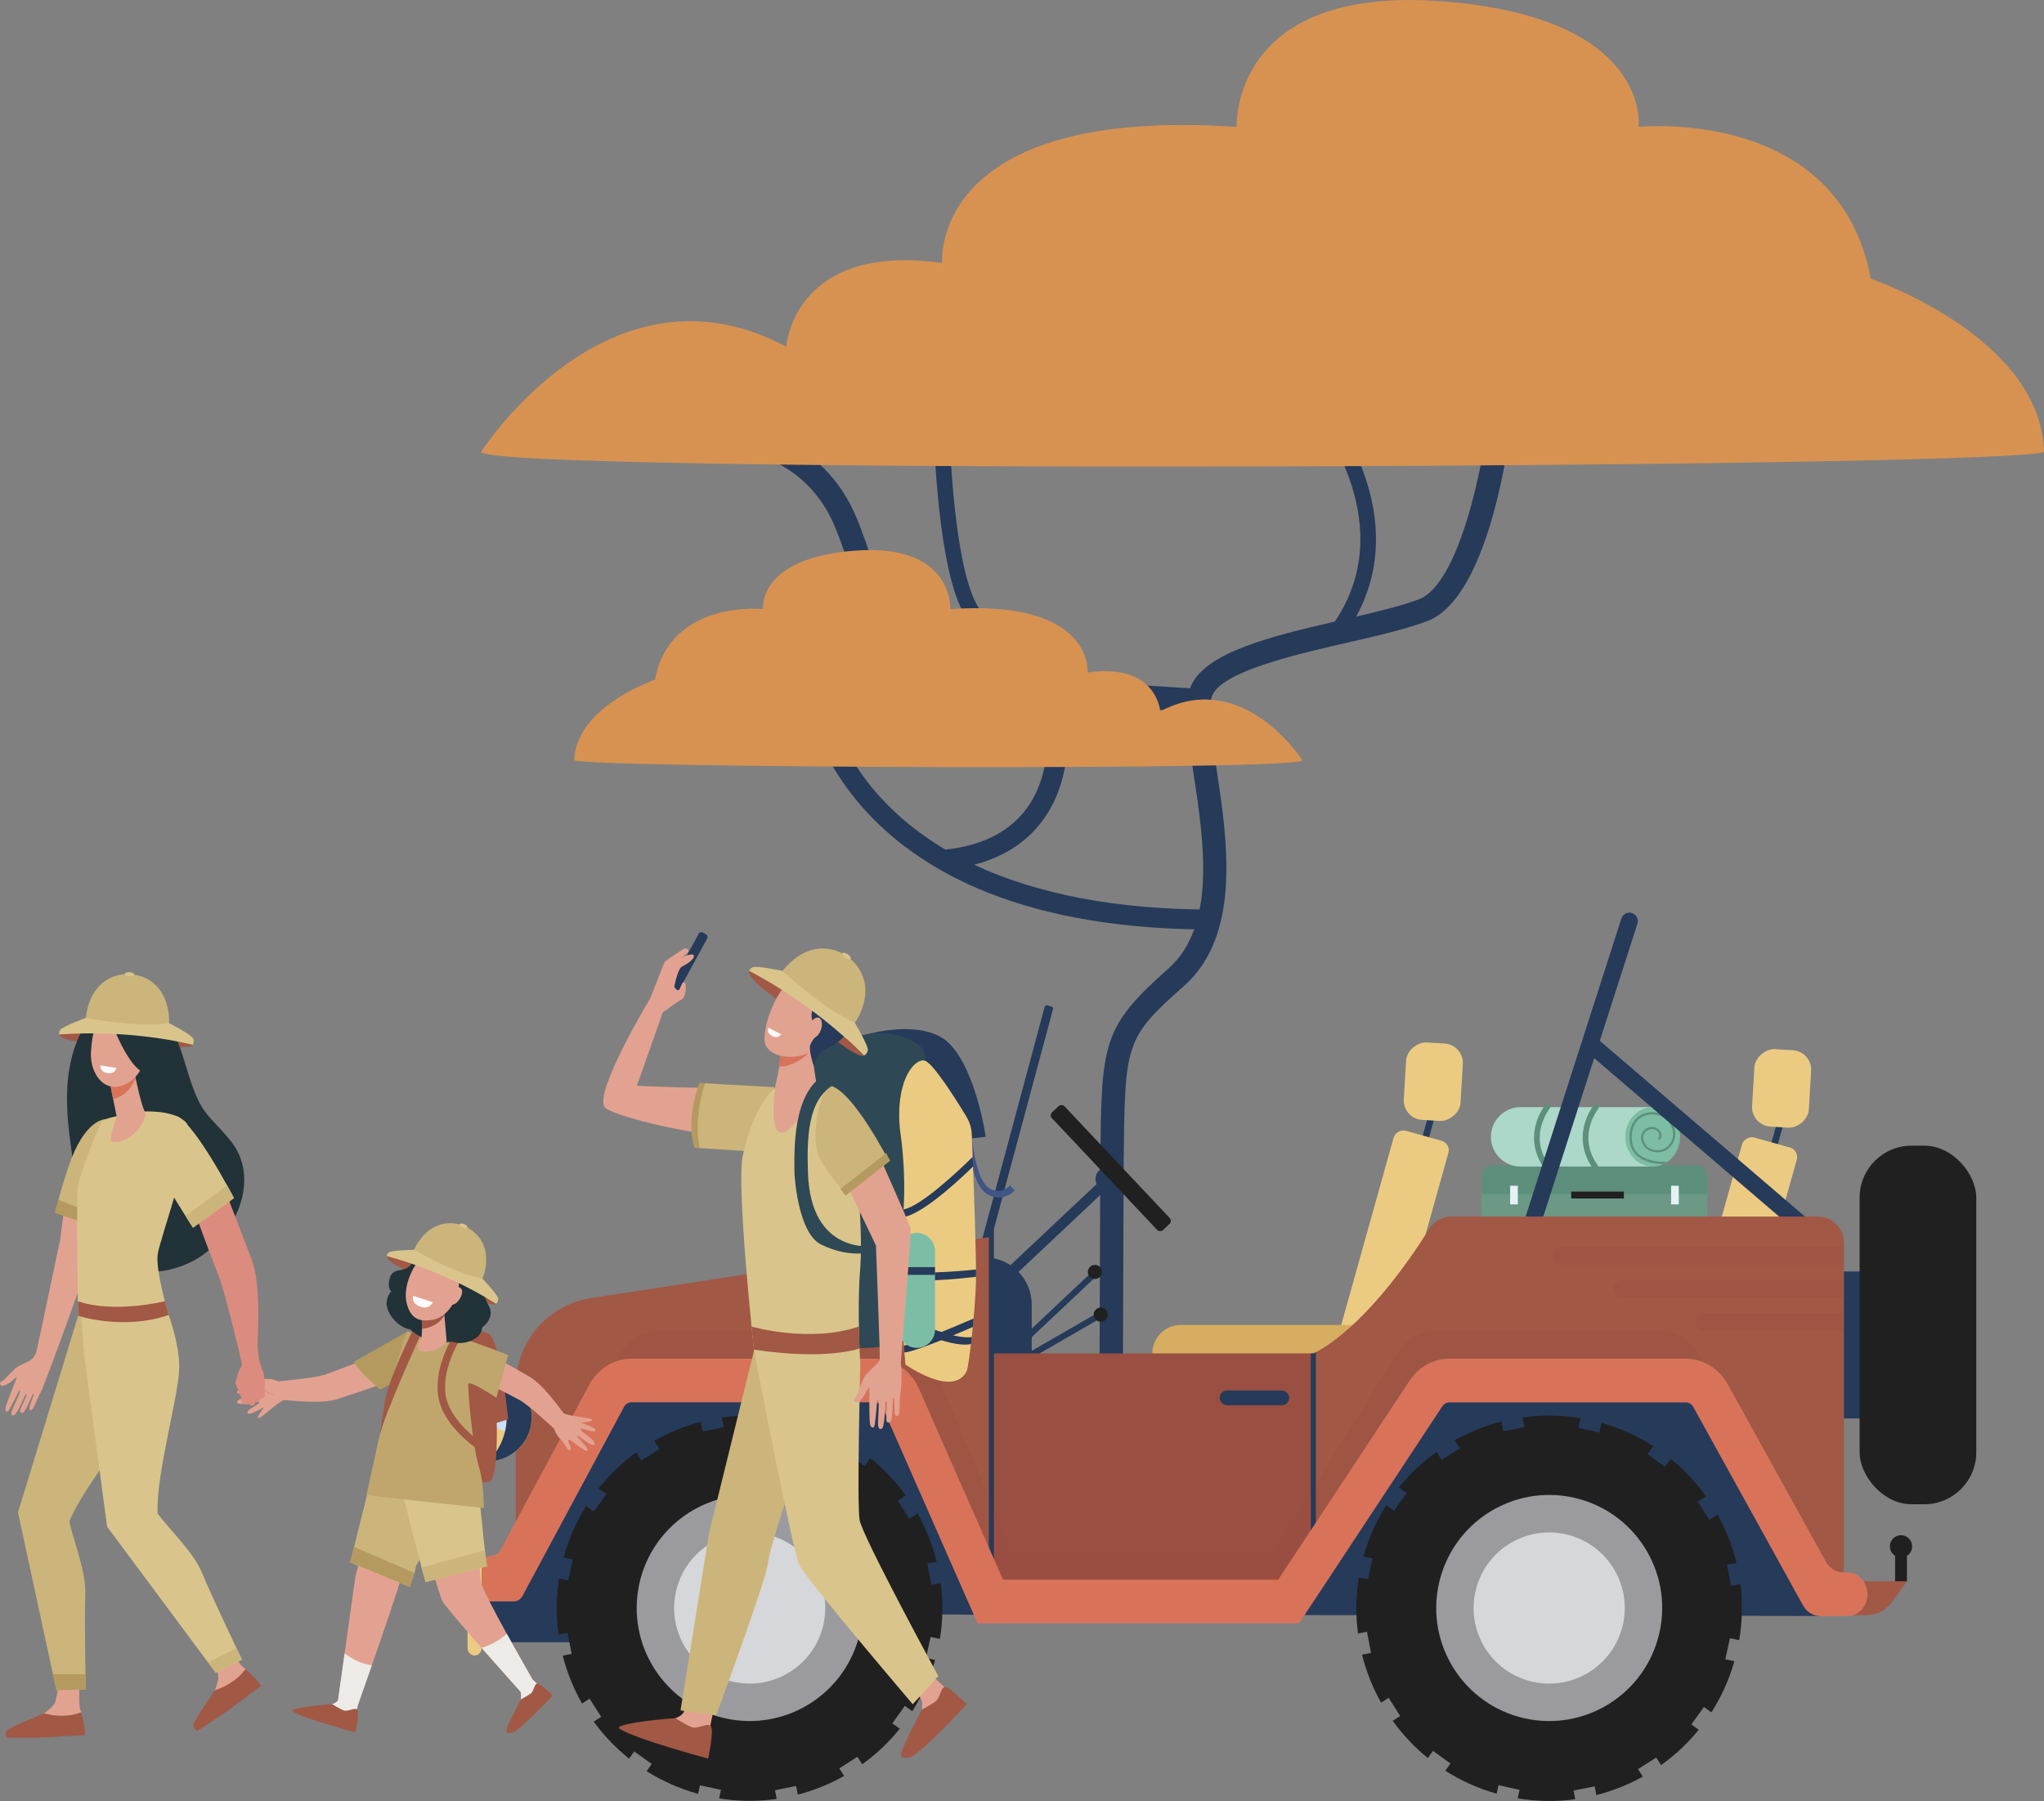<?xml version="1.0" encoding="UTF-8"?>
<svg xmlns="http://www.w3.org/2000/svg" viewBox="0 0 454.85 400.81">
  <rect x="0" y="0" width="454.85" height="400.81" fill="#808080" stroke="none"/>
  <defs>
    <style>
      .cls-1 {
        fill: #b59a5f;
      }

      .cls-2 {
        fill: #fff;
      }

      .cls-3 {
        fill: #d6ad61;
      }

      .cls-4 {
        fill: #9b9b9f;
      }

      .cls-5 {
        fill: #c0a66d;
      }

      .cls-6 {
        fill: #a15845;
      }

      .cls-7 {
        fill: #2f4855;
      }

      .cls-8, .cls-9 {
        fill: #994f41;
      }

      .cls-10 {
        isolation: isolate;
      }

      .cls-11 {
        fill: #5e8e7c;
      }

      .cls-12 {
        fill: #e5f2f3;
      }

      .cls-13 {
        fill: #415486;
      }

      .cls-14 {
        fill: #dc8b7f;
      }

      .cls-15 {
        fill: #d79252;
      }

      .cls-16 {
        fill: #d6d7db;
      }

      .cls-17 {
        fill: #ebcb82;
      }

      .cls-18 {
        fill: #abd8c8;
      }

      .cls-19 {
        fill: #213238;
      }

      .cls-20 {
        fill: #e2a290;
      }

      .cls-21 {
        fill: #d7735a;
      }

      .cls-22 {
        fill: #202020;
      }

      .cls-23 {
        fill: #edebe7;
      }

      .cls-24 {
        fill: #ccb57b;
      }

      .cls-25 {
        fill: #7cbea5;
      }

      .cls-26 {
        fill: #6b9986;
      }

      .cls-27 {
        fill: #e3a291;
      }

      .cls-28 {
        fill: #cfdff7;
      }

      .cls-9 {
        mix-blend-mode: multiply;
        opacity: .3;
      }

      .cls-29 {
        fill: #d9c58b;
      }

      .cls-30 {
        fill: #d8735a;
      }

      .cls-31 {
        fill: #263a5a;
      }

      .cls-32 {
        fill: #7cbda4;
      }
    </style>
  </defs>
  <g class="cls-10">
    <g id="Layer_2" data-name="Layer 2">
      <g id="Icons">
        <g>
          <path class="cls-31" d="m331.6,89.78c-1.53,15.08-7.17,40.26-15.82,43.58-3.54,1.36-8.55,2.6-14,3.87,12.35-22.46-5.1-44.94-5.29-45.18l-2.72,2.15c.18.23,17.67,22.77,3.27,44.13-14.44,3.34-28.9,6.93-32.06,14.44-.05.13-.08.29-.13.42-4.17-.28-14.05-.93-27.02-1.66-4.62-2.59-15.73-9.33-20.14-16.4-5.61-9-6.4-38.92-6.41-39.22l-3.47.08c.03,1.27.82,31.17,6.93,40.97,3.44,5.51,10.24,10.65,15.67,14.16-2.87-.15-5.85-.31-8.91-.46-19.22-.95-22.81-11.81-27.34-25.54-1.07-3.24-2.17-6.59-3.54-9.86-7.45-17.94-24.06-19.77-24.77-19.84l-.52,5.18c.58.06,14.25,1.67,20.48,16.66,1.29,3.1,2.36,6.35,3.4,9.5,4.54,13.76,9.24,27.98,32.03,29.11,20.27,1,36.74,2.08,42.85,2.49,0,3.74.7,8.44,1.52,13.85,2.29,15.08,5.13,33.84-5.62,43.36-14.84,13.14-14.87,16.54-15.14,43.02-.08,7.7-.18,88.75-.64,101.24l5.2.19c.46-12.55.56-93.65.64-101.38.27-26.53.29-27.57,13.39-39.18,12.87-11.4,9.66-32.58,7.31-48.04-1.09-7.18-2.12-13.96-.99-16.64,2.26-5.36,18.39-9.08,30.18-11.79,6.78-1.56,13.18-3.04,17.71-4.78,14.44-5.56,18.69-43.6,19.13-47.91l-5.18-.53Z"/>
          <g>
            <g>
              <path class="cls-26" d="m332.18,259.49h45.27c1.39,0,2.52,1.13,2.52,2.52v7.9c0,1.39-1.13,2.52-2.52,2.52h-45.27c-1.39,0-2.52-1.13-2.52-2.52v-7.9c0-1.39,1.13-2.52,2.52-2.52Z"/>
              <path class="cls-11" d="m329.66,265.77v-3.47c0-1.65,1.03-3,2.29-3h45.72c1.27,0,2.29,1.34,2.29,3v3.47h-50.3Z"/>
              <rect class="cls-12" x="371.86" y="263.88" width="1.71" height="4.14" transform="translate(745.44 531.91) rotate(180)"/>
              <rect class="cls-12" x="336.05" y="263.88" width="1.71" height="4.14" transform="translate(673.81 531.91) rotate(180)"/>
              <rect class="cls-22" x="349.63" y="265.19" width="11.72" height="1.53" transform="translate(710.99 531.91) rotate(180)"/>
              <rect class="cls-17" x="341.45" y="250.95" width="1.22" height="4.14" transform="translate(684.12 506.04) rotate(180)"/>
              <path class="cls-18" d="m338.38,259.62l29.63-.02.48-13.2h-30.11c-3.65,0-6.61,2.96-6.61,6.61h0c0,3.65,2.96,6.61,6.61,6.61Z"/>
              <path class="cls-32" d="m361.69,253.01c0,3.65,2.73,6.61,6.09,6.61s6.09-2.96,6.09-6.61-2.73-6.61-6.09-6.61-6.09,2.96-6.09,6.61Z"/>
              <path class="cls-11" d="m355.41,260.23h0c.27-.22.33-.6.13-.89-2.01-2.83-2.56-5.85-1.66-8.97.5-1.74,1.35-3.06,1.83-3.72.19-.27.15-.63-.09-.85h0c-.28-.26-.72-.21-.94.09-.54.74-1.45,2.17-2.01,4.07-.72,2.46-.96,6.17,1.83,10.13.21.3.63.37.92.14Z"/>
              <path class="cls-11" d="m344.58,260.23h0c.27-.22.33-.6.13-.89-2.01-2.83-2.56-5.85-1.66-8.97.5-1.74,1.35-3.06,1.83-3.72.19-.27.15-.63-.09-.85h0c-.28-.26-.72-.21-.94.09-.54.74-1.45,2.17-2.01,4.07-.72,2.46-.96,6.17,1.83,10.13.21.3.63.37.92.14Z"/>
              <path class="cls-11" d="m362.74,251.83c.32-2.08,1.45-3.13,2.34-3.65,1.32-.76,3.01-.87,4.54-.29,1.45.55,2.6,1.82,3.02,3.3.37,1.32.1,2.66-.77,3.78-1.45,1.87-3.68,1.58-4.77,1.11-.99-.43-1.73-1.44-1.89-2.57-.13-.92.29-1.81,1.09-2.32.8-.51,1.79-.52,2.57,0,.57.37,1.14,1.1.6,2.48l-.44-.17c.34-.88.21-1.51-.42-1.91-.63-.41-1.42-.4-2.07.01-.64.41-.98,1.12-.87,1.86.14.98.77,1.84,1.61,2.21.96.42,2.93.68,4.21-.97.99-1.28.92-2.53.69-3.36-.37-1.32-1.44-2.5-2.73-2.99-1.39-.53-2.94-.44-4.13.25-1.14.66-1.87,1.81-2.11,3.31-.31,1.96.06,3.52,1.09,4.64,1.93,2.11,6.03,2.08,6.73,2.05-.26.18-.52.33-.8.46h-.04c-1.25,0-4.41-.21-6.24-2.2-1.13-1.23-1.54-2.93-1.21-5.03Z"/>
            </g>
            <g>
              <rect class="cls-31" x="407.83" y="282.97" width="8.99" height="32.7"/>
              <rect class="cls-31" x="393.42" y="248.57" width="1.47" height="17.26" transform="translate(83.91 -96.72) rotate(15.64)"/>
              <rect class="cls-17" x="361.71" y="272.68" width="51.39" height="12.65" rx="2.18" ry="2.18" transform="translate(14.35 576.92) rotate(-74.37)"/>
              <rect class="cls-17" x="387.81" y="235.88" width="17.26" height="12.65" rx="4.33" ry="4.33" transform="translate(131.24 623.65) rotate(-86.61)"/>
              <rect class="cls-31" x="315.76" y="247.23" width="1.47" height="17.26" transform="translate(80.62 -75.8) rotate(15.63)"/>
              <path class="cls-31" d="m406.24,274.67l-50.24-43.04,8.38-26.08c.32-.98-.23-2.04-1.21-2.35s-2.04.23-2.36,1.21l-22.6,70.35c-.32.98.23,2.04,1.21,2.35.98.32,2.04-.23,2.35-1.21l12.98-40.41,49.05,42.02,2.44-2.84Z"/>
              <rect class="cls-17" x="284.19" y="271.18" width="51.39" height="12.65" rx="2.18" ry="2.18" transform="translate(-40.85 501.17) rotate(-74.37)"/>
              <rect class="cls-17" x="310.3" y="234.39" width="17.26" height="12.65" rx="4.33" ry="4.33" transform="translate(59.8 544.87) rotate(-86.61)"/>
              <path class="cls-3" d="m289.16,268.47h0c3.49,0,6.33,2.84,6.33,6.33v52.8c0,3.49-2.84,6.33-6.33,6.33h0c-3.49,0-6.33-2.84-6.33-6.33v-52.8c0-3.49,2.84-6.33,6.33-6.33Z" transform="translate(590.36 12.03) rotate(90)"/>
              <path class="cls-31" d="m219.11,279.85h0c5.79,0,10.48,4.7,10.48,10.48v16.52h-10.48v-27h0Z"/>
              <circle class="cls-31" cx="246.52" cy="262.38" r="2.74" transform="translate(-81.64 114.31) rotate(-22.5)"/>
              <rect class="cls-31" x="218.41" y="271.63" width="34.93" height="2.32" transform="translate(-122.86 235.9) rotate(-43.28)"/>
              <rect class="cls-31" x="224.33" y="290.29" width="22.55" height="1.37" transform="translate(-135.4 240.66) rotate(-43.28)"/>
              <rect class="cls-31" x="223.81" y="297.57" width="22.55" height="1.37" transform="translate(-117.63 157.5) rotate(-30)"/>
              <path class="cls-22" d="m245.22,283.07c0,.87-.7,1.57-1.57,1.57s-1.57-.7-1.57-1.57.7-1.57,1.57-1.57,1.57.7,1.57,1.57Z"/>
              <path class="cls-22" d="m246.51,292.57c0,.87-.7,1.57-1.57,1.57s-1.57-.7-1.57-1.57.7-1.57,1.57-1.57,1.57.7,1.57,1.57Z"/>
              <path class="cls-31" d="m218.16,279.05l.99.26c.24.06.48-.08.55-.32l14.63-54.43c.06-.24-.08-.48-.32-.55l-.99-.27c-.24-.06-.48.08-.55.32l-14.63,54.43c-.06.24.08.48.32.55Z"/>
              <path class="cls-6" d="m220.61,275.23v76.64l-21.47-44.93-59.91-2.5-24.46,38.69v-34.7h0c0-9.76,7.13-18.07,16.78-19.55l89.06-13.65Z"/>
              <path class="cls-6" d="m292.26,341.11v-39c0-.54.3-1.04.78-1.29,2.78-1.47,12.72-7.73,25.01-27.35,1.06-1.69,2.91-2.72,4.9-2.72h81.6c3.19,0,5.78,2.59,5.78,5.78v72.16c0,.97-.24,1.93-.71,2.78-1.02,1.87-2.85,5-3.38,4.65-.65-.43-18.21-31.94-22.95-40.45-.75-1.34-2-2.33-3.48-2.75-4.74-1.33-15.19-4.22-16.16-4.22h-22.97c-.98,0-12.53,1.07-17.49,1.54-1.44.13-2.77.8-3.74,1.87l-26.51,29.28c-.24.27-.69.1-.69-.26Z"/>
              <rect class="cls-8" x="220.61" y="301.2" width="71.64" height="51.92"/>
              <rect class="cls-22" x="413.82" y="254.97" width="25.96" height="79.8" rx="11.56" ry="11.56"/>
              <rect class="cls-31" x="104.29" y="350.5" width="46.93" height="14.98"/>
              <path class="cls-6" d="m415.35,359.44h-11.35v-7.52h20.35l-3.35,4.63c-1.31,1.81-3.42,2.89-5.65,2.89Z"/>
              <rect class="cls-22" x="421.72" y="343.22" width="2.63" height="8.7"/>
              <path class="cls-22" d="m425.51,344.14c0,1.37-1.11,2.48-2.48,2.48s-2.48-1.11-2.48-2.48,1.11-2.48,2.48-2.48,2.48,1.11,2.48,2.48Z"/>
              <g>
                <path class="cls-17" d="m108.51,305.61v19.64c5.42,0,9.82-4.4,9.82-9.82s-4.4-9.82-9.82-9.82Z"/>
                <path class="cls-17" d="m108.51,305.61s-1.78,10.73,0,19.64c0,0,.87-9.28.87-9.49s-.87-10.15-.87-10.15Z"/>
                <circle class="cls-28" cx="112.75" cy="315.42" r="3.12"/>
                <path class="cls-31" d="m108.6,305.61c2.56,2.49,4.15,5.96,4.15,9.81s-1.59,7.33-4.15,9.81c5.38-.05,9.72-4.42,9.72-9.81s-4.34-9.76-9.72-9.81Z"/>
              </g>
              <path class="cls-9" d="m371,306.91l1.39,2.64,6.24,1.54,12.79,15.76-13.1-24.94c-1.85-3.53-5.24-5.72-8.85-5.72h-50.06c-3.33,0-6.45,1.83-8.39,4.92l-27.74,44.25h-58.18l-17.75-42.47c-1.7-4.07-5.35-6.7-9.31-6.7h-51.51c-3.66,0-7.08,2.24-8.91,5.84l-19,37.24c-.39.76-1.09,1.22-1.86,1.22-1.19,0-2.15,1.1-2.15,2.45v4.82c0,1.36.96,2.45,2.15,2.45h4.91c.77,0,1.48-.46,1.86-1.22l21.47-42.08c.32-.62.9-1.01,1.53-1.01h51.51c.68,0,1.31.45,1.6,1.15l20.07,48.02h67.96l30.29-48.33c.33-.53.87-.85,1.44-.85h50.06c.62,0,1.2.38,1.52.98Z"/>
              <path class="cls-31" d="m113.02,350.77s21.8-43.23,22.97-43.25c1.16-.02,61.58,0,61.58,0l23.05,51.92s-14.59-.32-15.99,0c-1.4.32-89.85,1.82-89.85,1.82l-1.75-10.48Z"/>
              <path class="cls-31" d="m290.27,359.44l114.81.2s-3.83-13.02-4.99-14.19c-1.16-1.17-19.3-35.02-19.3-35.02l-29.5-3.58-30.33,3.58s-17.56,17.54-20.05,20.21c-2.5,2.66-10.63,28.8-10.63,28.8Z"/>
              <g>
                <path class="cls-22" d="m209.15,364.79c.69-4.23.73-8.43.19-12.49l-2.09.4-.91-4.71,2.1-.4c-.94-3.77-2.39-7.39-4.28-10.74l-1.82,1.17-2.59-4.03,1.82-1.17c-2.24-3.1-4.89-5.91-7.9-8.33l-1.28,1.79-3.9-2.78,1.28-1.8c-3.5-2.22-7.37-3.96-11.55-5.11l-.47,2.15-4.68-1.02.47-2.15c-4.37-.7-8.72-.71-12.91-.1l.44,2.16-4.7.95-.43-2.15c-3.64.96-7.12,2.39-10.36,4.23l1.17,1.82-4.03,2.59-1.17-1.82c-3.11,2.27-5.93,4.95-8.35,8l1.74,1.24-2.78,3.91-1.74-1.23c-2.17,3.47-3.88,7.31-5,11.44l2.04.44-1.02,4.68-2.02-.44c-.66,4.22-.68,8.41-.13,12.47l2.01-.39.91,4.71-1.99.38c.96,3.75,2.41,7.34,4.31,10.67l1.67-1.08,2.59,4.03-1.67,1.07c2.23,3.07,4.88,5.85,7.87,8.24l1.14-1.6,3.9,2.78-1.14,1.6c3.48,2.19,7.32,3.91,11.46,5.05l.41-1.91,4.68,1.02-.41,1.91c4.34.69,8.65.71,12.81.11l-.39-1.93,4.7-.95.39,1.93c3.62-.94,7.08-2.35,10.3-4.17l-1.07-1.67,4.03-2.59,1.08,1.67c3.11-2.24,5.92-4.9,8.34-7.92l-1.65-1.17,2.78-3.91,1.67,1.18c2.19-3.46,3.91-7.28,5.06-11.4l-2.02-.44,1.02-4.68,2.04.44Z"/>
                <g>
                  <path class="cls-22" d="m131.52,350.2c-4.24,19.51,8.14,38.76,27.65,42.99,19.5,4.23,38.75-8.15,42.98-27.66,4.24-19.51-8.14-38.76-27.65-42.99-19.5-4.23-38.75,8.15-42.98,27.66Z"/>
                  <path class="cls-4" d="m142.26,352.53c-2.95,13.57,5.67,26.97,19.23,29.91,13.57,2.95,26.96-5.67,29.91-19.25,2.95-13.57-5.67-26.97-19.24-29.91-13.57-2.95-26.96,5.67-29.91,19.25Z"/>
                  <path class="cls-16" d="m150.4,354.3c-1.97,9.08,3.79,18.03,12.86,20,9.08,1.97,18.03-3.79,20-12.87,1.97-9.08-3.79-18.03-12.86-20-9.08-1.97-18.03,3.79-20,12.87Z"/>
                </g>
              </g>
              <g>
                <path class="cls-22" d="m387.02,365.04c.71-4.22.78-8.42.27-12.49l-2.09.39-.88-4.71,2.1-.39c-.92-3.78-2.34-7.4-4.22-10.76l-1.82,1.16-2.57-4.05,1.83-1.16c-2.22-3.11-4.85-5.93-7.85-8.37l-1.29,1.78-3.88-2.81,1.29-1.79c-3.48-2.24-7.35-4-11.51-5.18l-.48,2.15-4.68-1.04.48-2.15c-4.37-.73-8.71-.76-12.91-.17l.42,2.16-4.7.92-.42-2.16c-3.65.93-7.14,2.34-10.39,4.17l1.16,1.83-4.05,2.57-1.16-1.82c-3.13,2.25-5.96,4.92-8.39,7.95l1.74,1.25-2.8,3.89-1.73-1.24c-2.19,3.46-3.92,7.29-5.07,11.41l2.03.45-1.04,4.68-2.02-.45c-.69,4.22-.73,8.41-.2,12.47l2.01-.37.88,4.71-1.99.37c.93,3.76,2.37,7.35,4.25,10.69l1.68-1.07,2.57,4.05-1.67,1.06c2.22,3.08,4.84,5.88,7.82,8.29l1.15-1.6,3.88,2.81-1.15,1.6c3.46,2.21,7.3,3.96,11.43,5.12l.42-1.9,4.68,1.04-.42,1.9c4.34.72,8.64.76,12.81.19l-.38-1.93,4.7-.92.38,1.93c3.62-.92,7.09-2.31,10.33-4.11l-1.06-1.67,4.05-2.57,1.07,1.68c3.12-2.22,5.95-4.87,8.39-7.87l-1.65-1.18,2.8-3.89,1.66,1.19c2.21-3.44,3.95-7.26,5.12-11.37l-2.02-.45,1.04-4.68,2.03.45Z"/>
                <g>
                  <ellipse class="cls-22" cx="344.74" cy="357.87" rx="36.15" ry="36.14" transform="translate(-80.11 615.58) rotate(-77.31)"/>
                  <path class="cls-4" d="m320.21,352.38c-3.03,13.56,5.5,27,19.05,30.03,13.55,3.03,26.99-5.51,30.02-19.07,3.03-13.56-5.5-27-19.05-30.03-13.55-3.03-26.99,5.51-30.02,19.07Z"/>
                  <path class="cls-16" d="m328.33,354.2c-2.03,9.07,3.68,18.06,12.74,20.08,9.06,2.02,18.05-3.68,20.08-12.75,2.03-9.07-3.68-18.06-12.74-20.08-9.06-2.02-18.05,3.68-20.08,12.75Z"/>
                </g>
              </g>
              <rect class="cls-22" x="245.26" y="241.97" width="3.85" height="36" rx=".9" ry=".9" transform="translate(-110.99 240.16) rotate(-43.28)"/>
              <rect class="cls-31" x="220.05" y="273.6" width="1.12" height="78.27"/>
              <polygon class="cls-31" points="292.82 351.87 291.69 351.87 291.69 301.2 292.26 301.2 292.82 300.93 292.82 351.87"/>
              <path class="cls-30" d="m289.08,361.26h-71.55l-21.13-48.02c-.31-.7-.97-1.15-1.69-1.15h-54.23c-.67,0-1.28.38-1.61,1.01l-22.6,42.08c-.41.76-1.15,1.22-1.96,1.22h-7.81c-1.25,0,.37-1.1.37-2.45v-4.82c0-1.36-2.1-2.45-.85-2.45h.31c.81,0,4.36-.47,4.77-1.22l20-37.24c1.94-3.6,5.53-5.84,9.38-5.84h54.23c4.16,0,8.01,2.63,9.8,6.7l18.69,42.47h61.25l29.2-44.25c2.04-3.09,5.33-4.92,8.83-4.92h52.7c3.8,0,7.37,2.19,9.31,5.72l21.83,39.47c.81,1.47,2.28,2.37,3.86,2.37h.9c2.48,0,4.49,2.18,4.49,4.86h0c0,2.69-2.01,4.86-4.49,4.86h-5.99c-1.58,0-3.04-.9-3.86-2.37l-24.44-44.2c-.34-.61-.95-.98-1.6-.98h-52.7c-.6,0-1.17.32-1.52.85l-31.89,48.33Z"/>
              <rect class="cls-31" x="271.41" y="309.46" width="15.48" height="3.27" rx="1.64" ry="1.64"/>
              <path class="cls-9" d="m347.67,277.51h62.66v3.99h-62.66c-1.1,0-1.99-.89-1.99-1.99h0c0-1.1.89-1.99,1.99-1.99Z"/>
              <path class="cls-9" d="m361.09,284.86h49.24v3.99h-49.24c-1.1,0-1.99-.89-1.99-1.99h0c0-1.1.89-1.99,1.99-1.99Z"/>
              <path class="cls-9" d="m379.19,292.22h31.14v3.99h-31.14c-1.1,0-1.99-.89-1.99-1.99h0c0-1.1.89-1.99,1.99-1.99Z"/>
              <rect class="cls-17" x="104.04" y="342.97" width="3.12" height="25.46" rx="1.56" ry="1.56"/>
            </g>
          </g>
          <g>
            <path class="cls-6" d="m86.03,279.53s-.1,1.1,3.61,2.82c3.71,1.72,20.69,9.15,20.75,7.82.06-1.34-4.63-4.46-8.17-5.78-3.54-1.31-2.76-1.39-5.79-2.26-3.03-.87-3.1-.81-4.52-1.33-1.42-.52-4.86-1.88-5.88-1.27Z"/>
            <path class="cls-27" d="m121.18,375.89c-.29-.3-1.29-.9-1.66-1.18,0,0-.46-.42-1-.92h0s-11.05-19.15-11.49-21.69c-.44-2.54-1.83-29.79-1.83-29.79l-17.57-6.26s.71,3.36,1.74,8.12l-3.16-1.73-7.13,28.51-3.86,27.43c-.29.53-1.15.87-1.32.9-1.9.3,4.83,5.48,5.28,3.78.12-.45.13-1.77.18-2.3,0,0,.11-.52.24-1.18,0,0,10.13-28.56,10.35-30.99.06-.69.82-10.45,2.48-12.41,1.26,5.54,5.56,19.13,5.94,20,.75,1.74,17.08,19.89,17.19,20,.06.07.13.15.18.22.34.41.23,1.68.17,1.82-.63,1.59,6.35-1.21,5.26-2.33Z"/>
            <path class="cls-24" d="m91.17,353.17c.78-2.18,1.29-3.75,1.33-4.25.22-2.43,13.23-16.65,13.23-16.65l-21.22-10.87-6.57,26.28c4.1,2,11.16,4.58,13.23,5.48Z"/>
            <path class="cls-29" d="m108.38,348.59c-.02-.06-.03-.11-.04-.16-.5-2.54-2.68-25.75-2.68-25.75l-19.96-6.26s6.13,25.42,9,35.67l13.68-3.51Z"/>
            <path class="cls-6" d="m13.17,230.24s.29,1.2,4.86,1.65c4.57.45,25.28,2.05,24.85.62-.43-1.44-6.55-3.01-10.78-3.1-4.23-.08-3.44-.45-6.97-.25-3.52.2-3.58.28-5.27.25-1.69-.03-5.83-.2-6.7.83Z"/>
            <path class="cls-6" d="m97.94,296.32s7.85-1.04,10.71.44c2.86,1.48,4.43,19.12,4.43,19.12l-2.54.77s.36,12.22-1.58,13.07c-1.94.85-15.59-1.78-18.7-4.9-3.11-3.11,2.75-29.15,2.75-29.15l4.94.65Z"/>
            <path class="cls-20" d="m17.96,371.58s-.58,6.38-.2,8.47c.05.28.16.63.3,1.02.4,1.17-.69,4.73-.69,4.73l-14.54.05c-.79,0-.26-.5.38-.96,1.05-.75,1.9-1.25,5.26-2.82.22-.1,1.02-.6,1.31-.77.73-.43,1.47-1.12,2.1-1.81,1.06-1.15,1.22-6.77,1.22-6.77l4.86-1.14Z"/>
            <path class="cls-6" d="m9.78,381.3c3.83,1.03,6.68.4,8.28-.22.4,1.17,1.14,5.11.7,5.11-3.65,0-6.73.69-17.18.53-.37,0-.33-1.29-.08-1.58.67-.78,8-3.66,8.29-3.83Z"/>
            <path class="cls-20" d="m49.32,363.55s3.01,5.66,4.48,7.19c.2.2.48.44.81.69.97.76,2.02,4.33,2.02,4.33l-12.13,8.02c-.66.44-.49-.27-.21-1.01.47-1.21.91-2.09,2.85-5.25.13-.21.52-1.06.67-1.36.37-.76.61-1.74.77-2.67.26-1.54-2.7-6.33-2.7-6.33l3.44-3.62Z"/>
            <path class="cls-6" d="m47.82,376.17c3.77-1.24,5.81-3.33,6.8-4.73.97.76,3.75,3.64,3.38,3.89-3.05,2-5.25,4.27-14.07,9.86-.32.2-.98-.9-.93-1.27.13-1.02,4.68-7.45,4.83-7.75Z"/>
            <path class="cls-24" d="m36.19,295.79s-.21,9.11-2.82,14.95c-2.54,5.68-14.71,19.7-17.94,27.88,1,4.62,3.75,11.1,3.55,16.22-.23,5.8.11,21.13.11,21.13l-6.53.21-8.56-39.58,13.38-43.76,5.38-9.32,13.43,12.27Z"/>
            <path class="cls-27" d="m115.61,311.57c1.83,1,6.26,5.06,7.76,6.45.03.17.24,1.18,1.46,2.38.86.85,1.62,2.88,2.09,2.25.47-.63-.94-2.18-.36-2.24.58-.06,3.75,2.98,4.18,2.41.42-.57-2.76-3.24-2.23-3.29.52-.05,3.15,2.7,3.75,1.89.6-.81-3.39-2.95-3.07-3.38.32-.43,2.8.98,3.29.33.48-.65-3.48-1.77-3.18-1.8.31-.03,2.54-.15,2.52-.58-.02-.49-5.72-.79-6.48-1.57h0c-1.66-2.23-4.63-6.31-7.43-7.99-3.44-2.05-11.34-6.33-11.34-6.33l-3.35,5.12s10.23,5.16,12.4,6.35Z"/>
            <path class="cls-29" d="m36.27,289.27s3.58,8.38,3.62,14.78c.04,6.23-5.25,24.03-4.81,32.81,2.82,3.79,8,8.56,9.93,13.3,2.19,5.37,8.84,19.2,8.84,19.2l-5.86,2.89-24.16-32.49-5.11-38.31-.99-12.69,18.54.52Z"/>
            <g>
              <path class="cls-27" d="m72.63,305.85c-2.12.74-8.56,1.37-10.75,1.58-.16-.1-1.12-.66-2.95-.55-1.3.08-3.47-.78-3.3.05.17.83,2.42.81,2.05,1.32-.38.51-5.09.86-4.94,1.61.15.75,4.58.13,4.25.58s-4.43.58-4.22,1.64,4.81-.59,4.92-.02c.11.57-2.81,1.54-2.64,2.39.17.86,3.93-1.51,3.73-1.25-.2.27-1.71,2.14-1.35,2.43.4.33,4.75-4.02,5.93-4.06h0c2.98.28,8.39.84,11.75-.21,4.11-1.28,13.24-4.53,13.24-4.53l-1.69-6.37s-11.5,4.48-14.02,5.36Z"/>
              <path class="cls-14" d="m58.56,308.94c.15.31.37.57.63.79.05.02.83.8,2.05.57-.76-.12-1.59-.26-2.68-1.36Z"/>
            </g>
            <path class="cls-1" d="m78.76,303.05s.31,1.43,5.81,6.22l11.49-6.02-5.35-6.93-11.95,6.73Z"/>
            <path class="cls-5" d="m96.02,297.25s-3.83-.43-5.21-.93c-1.38-.5-9.25,36.4-9.25,36.4,5.46.74,26.11,2.88,26.11,2.88,0,0-.04-5.72-.97-8.67-1.6-5.11-2.51-16.79-2.51-18.85,0-1.21,6.26,2.99,6.26,2.99l2.63-9.49s-8-3.21-10.8-3.79c-.78-.16-6.26-.52-6.26-.52Z"/>
            <path class="cls-6" d="m84.44,319.7c1.01-4.88,9.23-22.78,9.3-22.91l-1.76-.94c-.31.58-5.22,10.5-6.28,15.66l-1.26,8.2Z"/>
            <path class="cls-6" d="m106.77,322.84l.9-1.43c-.08-.05-7.65-4.89-8.51-11.06-.86-6.24,3.53-12.8,3.58-12.86l-1.39-.95c-.2.29-4.81,7.15-3.85,14.04.96,6.96,8.94,12.05,9.28,12.26Z"/>
            <path class="cls-19" d="m99.28,277.65s-2.62-1.87-5.33.57c-2.71,2.43-1.61,2.44-2.94,3.66-1.33,1.22-3.64.25-4.28,2.55-.64,2.3.33,2.95.33,2.95,0,0-1.46,1.52-.9,3.65.56,2.13,2.79,4.46,5.1,4.82,0,0,2.84,2.77,6.45,2.84,3.61.06,2.43-.26,3.81.12,1.38.38,5.62-.47,5.78-3.4,0,0,3.02-2.07,1.43-4.88-1.59-2.81-1.38-5.16-1.84-8.48-.45-3.31-5.88-4.69-7.6-4.41Z"/>
            <path class="cls-27" d="m93.89,293.62s.13,4.22-.27,4.61c-.4.4-.95,1.05-.37,2.06.58,1.01,3.11.36,4.29-.21,1.13-.55,1.86-1.58,1.86-1.58l-.59-6.68-4.92,1.8Z"/>
            <path class="cls-6" d="m95.57,295.36c.81-.28,2.23-.83,3.32-2.61l-.08-.94-4.92,1.8s.03,1.03.01,2.12c.69-.03,1.28-.23,1.67-.37Z"/>
            <path class="cls-27" d="m100.29,288.08s.78-2.36,2.12-1.49c1.34.87-.78,4.17-1.96,3.71-1.18-.46-.15-2.22-.15-2.22Z"/>
            <path class="cls-27" d="m97.85,279s-2.28-.69-3.95.77c-1.67,1.46-4.36,6.21-3.4,10.27.96,4.06,3.67,3.88,4.79,3.8,1.12-.07,3.35-.31,5.29-3.31,1.93-3.01,3.25-10.61-2.73-11.53Z"/>
            <path class="cls-2" d="m91.95,288.39l4.38,1.4s-.63,1.63-2.58,1.07c-2.37-.69-1.8-2.47-1.8-2.47Z"/>
            <path class="cls-20" d="m20.69,278.05c.2-1.02,3.21-20.02,3.21-20.02l-8.65,3.39-1.89,14.69c-.24.76-3.9,18.74-5.24,24.56-.27,1.17-1.11,2.11-2.23,2.54,0,0-.01,0-.02,0-.75.29-2.17,1.05-2.46,1.32-.33.31-.99.97-1.38,1.37-.39.4-.87.86-1.05,1.1-.11.14-.46.35-.72.49-.38.21-.32.78.11.89.4.1.93-.17,1.25-.33.92-.47,2.03-1.69,2.09-1.55.07.14-1.02,2.72-1.12,3.02-.1.3-1.35,3.31-1.39,3.97-.05.66.36.8.64.55.25-.22,2.27-4.24,2.27-4.24,0,0,.26-.51.37-.23.12.28-1.71,3.94-1.88,4.54-.17.6,0,1.07.54.85.66-.27,2.37-4.29,2.37-4.29,0,0,.22-.5.39-.33.17.17-1.44,3.25-1.45,3.6,0,.35.32.68.77.38.53-.36,2.03-3.96,2.03-3.96,0,0,.19-.24.26-.08.07.16-1.11,2.89-1.01,3.28.09.33.38.25.38.25.66-.02,1.45-2.83,2.19-4,.75-1.17,11.39-30.62,11.61-31.75Z"/>
            <path class="cls-19" d="m15.43,237.93c.68-4.17,2.13-8.14,4.76-11.61,2.27-2.99,6.57-4.06,10.15-3.33,11.36,2.32,9.71,17.7,15.74,25,1.84,2.23,4.02,4.19,5.71,6.53,6.26,8.66.1,21.05-8.27,25.8-5.8,3.3-14.04,4.15-19.41-.46-2.8-2.41-4.61-5.82-5.66-9.37-1.5-5.04-1.98-10.6-2.72-15.8-.78-5.53-1.22-11.21-.32-16.76Z"/>
            <path class="cls-14" d="m53.75,303.2c.02-.1-3.83-16.47-5.39-20.09s-7.61-20.43-7.61-20.43l7.83-1.71s5.05,13.16,7.35,19.11c2.3,5.95,1.32,16.92,1.42,20.01,0,.04.34,2.62.34,2.66h0c.08.34.15.63.19.68.09.15.36,1.19.37,1.28.01.09.24.44.34.59.09.15.31,2.25.35,2.59.05.34-.1,1.11-.1,1.11l.08,1.41c.06,1.04-1.01.76-1.01.76.03.49-.14.74-.42.84-.27.09-.6.01-.65.03-.05.02-.07.17-.07.17.03.31-.32.55-.55.59s-.63-.11-.74-.24c-.11-.13-.19-.11-.19-.11-.23.19-1.1.19-1.31-.1-.2-.28-.39-1.77-.48-1.9-.09-.13-.29-.36-.31-.58-.03-.21-.75-1.74-.79-2.04-.04-.3.4-1.33.5-1.94.1-.61.7-1.57.84-1.85.06-.11.04-.46,0-.85h0Z"/>
            <path class="cls-24" d="m15.17,259.87c3.62-10.99,8.3-10.78,8.3-10.78l-3.76,23.37c-2.24-.61-5.15-1.97-7.38-2.61.74-3.48,1.95-7.27,2.84-9.98Z"/>
            <path class="cls-1" d="m13.01,267c.24.18,9.56,3.74,9.56,3.74l-5.41.87-5.01-1.68.85-2.93Z"/>
            <path class="cls-29" d="m32.11,247.37s6.67-.43,9.31,2.46c2.64,2.89-5.86,25.71-6.34,29.39-.48,3.67,2.45,13.44,2.45,13.44,0,0-15.67,3.16-20.15.19,0,0-.48-26.41,0-29.03.48-2.62,4.48-13.29,5.44-14.34.96-1.05,9.29-2.1,9.29-2.1Z"/>
            <path class="cls-20" d="m29.89,238.43s.03.2.1.53c.3,1.61,1.44,6.95,2.22,8.41.94,1.77-3.2,7.43-7.18,6.74-1.19-.21,1-5.2.9-5.73-.2-1.01-.47-2.39-.75-3.81-.16-.8-.32-1.61-.47-2.37-.43-2.16-.77-3.93-.77-3.93l5.97.15Z"/>
            <path class="cls-30" d="m29.99,238.96c-.06-.34-.1-.53-.1-.53l-5.97-.15s.35,1.77.77,3.93c.15.76.31,1.56.46,2.36.92-.14,1.88-.59,2.85-1.43,1.05-.92,1.74-2.03,2.16-3.22-.07-.38-.13-.7-.18-.95Z"/>
            <path class="cls-20" d="m27.64,225.42s2.82.25,4.09,2.84c1.27,2.6,1.7,9.9-3.36,12.79-5.06,2.88-8.43-2.25-8.13-6.9.3-4.65,1.18-10.18,7.4-8.73Z"/>
            <path class="cls-19" d="m23.69,224.43s4.1,12.95,8.63,14.44c4.53,1.49,3.87,7.79,3.87,7.79,0,0,1.26-14.56-2.77-18.25-4.03-3.69-9.74-3.98-9.74-3.98Z"/>
            <path class="cls-2" d="m25.92,237.67l-3.58-.55s-.13,1.37,1.44,1.66c1.91.35,2.14-1.11,2.14-1.11Z"/>
            <path class="cls-29" d="m42.94,273.23s-7.16-11.08-8.72-14.91.78-9.57,4.42-10.02c3.65-.45,13.43,18.34,13.43,18.34l-9.14,6.6Z"/>
            <path class="cls-6" d="m17.38,292.84s10.15,3.29,20.15-.19l-.84-3.06s-11.26,2.79-19.36,0l.05,3.25Z"/>
            <polygon class="cls-24" points="41.27 270.61 50.53 263.78 52.07 266.63 42.94 273.23 41.27 270.61"/>
            <polygon class="cls-24" points="47.99 372.24 53.85 369.35 52.6 366.74 46.34 370.02 47.99 372.24"/>
            <polygon class="cls-1" points="11.78 372.59 19.03 372.59 19.09 375.97 12.56 376.18 11.78 372.59"/>
            <path class="cls-29" d="m42.89,232.51c.06-.12.39-.59.09-1.4-.31-.81-5.35-3.41-5.35-3.41,0,0-6,.04-6.59,0-.58-.04-2.78,1.24-2.78,1.24,0,0-2.02-1.54-2.6-1.58-.58-.04-6.54-.83-6.54-.83,0,0-5.33,1.94-5.74,2.71-.22.42-.24.75-.2,1,.02,0,14.33-1.4,29.72,2.27Z"/>
            <path class="cls-24" d="m34.31,218.93c-2.54-2.18-5.3-2.09-5.3-2.09,0,0-2.73-.43-5.52,1.41-4.08,2.7-4.38,8.29-4.38,8.29,1.84,1.83,8.86,2.41,9.14,2.43.27.02,7.32.32,9.37-1.26,0,0,.4-5.58-3.31-8.77Z"/>
            <path class="cls-29" d="m29.84,216.88c-.02.25-.49.43-1.07.39-.57-.04-1.03-.27-1.01-.52.02-.25.49-.43,1.07-.39.57.04,1.03.27,1.01.52Z"/>
            <path class="cls-29" d="m19.11,226.53s11.29,2.23,18.51,1.17c0,0-1.13,1.99-2.15,1.99s-4.14.08-5.68,0,1.8,0-3.16-.17c-4.96-.17-6.96-.27-7.52-.42-.56-.16-1.73-.61-1.73-.61l1.73-1.95Z"/>
            <path class="cls-29" d="m110.39,290.16c.09-.09.5-.38.48-1.15s-3.51-4.44-3.51-4.44c0,0-5.07-1.73-5.55-1.93-.48-.2-2.7.23-2.7.23,0,0-1.25-1.89-1.73-2.09-.48-.2-5.26-2.62-5.26-2.62,0,0-5.06.07-5.63.6-.31.29-.42.56-.46.78.02,0,12.48,3.03,24.36,10.63Z"/>
            <path class="cls-24" d="m107.16,276.21c-1.5-2.58-3.85-3.32-3.85-3.32,0,0-2.17-1.17-5.06-.43-4.23,1.07-6.12,5.69-6.12,5.69,1.01,2.08,6.75,4.63,6.98,4.73.23.1,6.07,2.42,8.26,1.69,0,0,1.98-4.58-.21-8.36Z"/>
            <path class="cls-29" d="m103.99,273.17c-.09.21-.54.21-1.02.02-.47-.2-.79-.53-.7-.74.09-.21.54-.21,1.02-.02.47.2.79.53.7.74Z"/>
            <path class="cls-29" d="m92.13,278.15s8.86,5.19,15.24,6.42c0,0-1.54,1.34-2.39,1.04-.85-.3-3.51-1.15-4.78-1.67-1.28-.52,1.52.53-2.61-1.07s-5.78-2.27-6.21-2.57c-.43-.3-1.28-1.02-1.28-1.02l2.03-1.14Z"/>
            <polygon class="cls-24" points="93.81 348.84 94.7 352.1 108.38 348.59 107.89 345 93.81 348.84"/>
            <polygon class="cls-1" points="91.17 353.17 92.22 350.05 78.79 344.27 77.94 347.69 91.17 353.17"/>
            <g>
              <path class="cls-23" d="m76.69,367.93l-1.47,10.45c-.29.53-1.15.87-1.32.9-1.9.3,4.83,5.48,5.28,3.78.12-.45.13-1.77.18-2.3,0,0,.11-.52.24-1.18,0,0,1.39-3.92,3.15-8.98-2.53-.34-4.56-1.47-6.07-2.66Z"/>
              <path class="cls-23" d="m121.18,375.89c-.29-.3-1.29-.9-1.66-1.18,0,0-.46-.42-1-.92,0,0-2.87-4.97-5.74-10.18-2.88,2.5-5.62,3.12-5.62,3.12,4.21,4.79,8.34,9.38,8.4,9.44.06.07.13.15.18.22.34.41.23,1.68.17,1.82-.63,1.59,6.35-1.21,5.26-2.33Z"/>
            </g>
            <path class="cls-6" d="m115.92,378.19s1.5-.8,2.18-1.3c.68-.5.77-1.99,1.38-2.21.67-.24,3.5,2.65,3.5,2.65,0,0-5.53,6.01-8.42,8.01-.62.43-1.38.29-1.64.3-1.02.02,1.4-4.33,3.01-7.46Z"/>
            <path class="cls-6" d="m73.92,379.27s1.64,1,2.51,1.37c.87.37,2.47-.66,3.04-.2.62.52-.39,5.09-.39,5.09,0,0-11.5-3.05-13.95-4.63-.97-.63,4.83-1.39,8.79-1.63Z"/>
          </g>
          <path class="cls-15" d="m454.85,100.47c.11,3.68-351.21,5.24-347.74,0,3.47-5.24,30.84-43.11,67.85-23.3,0,0,1.54-23.3,34.7-18.64,0,0-3.08-34.95,65.54-30.29,0,0-1.54-31.46,45.49-27.96,47.03,3.5,43.95,27.96,43.95,27.96,0,0,44.54-4.66,51.66,33.79,0,0,37.78,12.82,38.55,38.45Z"/>
          <g>
            <path class="cls-6" d="m166.68,216.08s-.41,1.25,3.46,4.24c3.87,2.99,21.68,16.15,22.1,14.61s-4.21-6.43-7.99-8.89c-3.77-2.47-2.85-2.35-6.15-4.17-3.3-1.81-3.39-1.77-4.91-2.75-1.51-.98-5.16-3.47-6.52-3.03Z"/>
            <g>
              <path class="cls-31" d="m149.37,222.07l-.66-.36c-.34-.19-.47-.6-.3-.92l7.08-13c.18-.32.59-.43.93-.24l.66.37c.34.19.47.6.3.92l-7.08,13c-.18.32-.59.43-.93.24Z"/>
              <path class="cls-27" d="m168.86,251.04c.59-1.61-7.06-9.85-8.51-9.21-1.44.64-18.63-.19-18.63-.19l5.76-16.32h0c.31-.23,3.62-2.65,4.26-2.93.68-.3,1.19-2.74.69-3.61-.5-.87-1.08,1.27-1.25,1.46-.48.51-1.12-.61-1.12-.61,0,0,.7-4.11,1.78-4.57,1.09-.46,3.18-1.98,2.43-2.56-.39-.3-2.04.28-2.79.68.82-.53,1.71-1.2,1.71-1.54-.01-.62-.82-.65-1.13-.43-.31.22-3.79,2.44-4.12,2.86-.32.41-2.88,7.54-3.58,8.68,0,0-12.22,20.35-9.79,23.67,1.65,2.26,32.45,9.66,34.29,4.62Z"/>
              <path class="cls-31" d="m203.81,239.32c3.58.97,4.18,14.99,4.18,14.99l11.36-1.32s-2.07-14.62-8.07-20.72c-6-6.11-21.16-2.37-26.93,1.43-5.76,3.8-3.26,8.65-3.26,8.65,0,0,19.14-3.99,22.72-3.02Z"/>
              <path class="cls-13" d="m215.23,250.99c.59,13.31,4.27,14.49,4.34,14.68.08.01,3.01,2.31,6.26-.73l-1.08-1.11c-.46.48-1.17.91-1.85,1.11-1.51.4-2.49-.36-2.61-.4-.08-.06-.85-.54-1.24-1.18-1.89-2.56-2.79-9.21-3.04-12.39l-.79.03Z"/>
              <path class="cls-7" d="m177.04,241.26s1.59,6.34,1.78,11.5c.18,5.16,3.68,9.45,4.14,22.36.46,12.9,2.27,24.76,2.27,24.76,0,0,14.11,1,16.89-2.04,2.78-3.04,1.57-30.66-1.17-44.08-2.75-13.43,9.33-17.09,3.06-21.49s-14.44-1.42-17.89-.22c-3.46,1.19-9.17,6.37-9.07,9.22Z"/>
              <path class="cls-17" d="m200.34,251.93s1.67,10.3.41,20.73c-1.25,10.43.74,31.02.74,31.02,0,0,10.51,7.45,13.6,1.53.58-1.11,1.97-14.3,2.09-19.81.13-5.85-.66-26.31-.93-32.93-.06-1.39-.46-2.74-1.18-3.93-2.3-3.81-7.57-12.23-9.4-12.52-2.39-.38-6.6,4.87-5.34,15.9Z"/>
              <path class="cls-31" d="m216.54,259.59c-1.48,1.46-10.88,10.63-15.59,11.29.05-.58.1-1.16.14-1.74,3.69-.6,12-8.37,15.37-11.68.03.68.05,1.39.08,2.13Z"/>
              <path class="cls-31" d="m200.37,284.23c-.01-.57-.02-1.14-.02-1.71,2.85,1.24,12.88.45,16.85,0,0,.6,0,1.15,0,1.64-3.64.41-13.44,1.5-16.84.07Z"/>
              <path class="cls-31" d="m216.26,297.55c-.06.54-.12,1.07-.18,1.58-3.96.81-11.59-2.63-15.26-4.24-.04-.61-.08-1.24-.11-1.88,3.41,1.5,12.06,5.21,15.55,4.54Z"/>
              <path class="cls-31" d="m216.49,295.32c-1.76.75-12.72,5.52-15.22,5.68-.04-.47-.08-.99-.12-1.56,1.76-.17,10.11-3.7,15.52-6-.06.63-.12,1.25-.18,1.88Z"/>
              <g>
                <path class="cls-25" d="m204.01,299.97h0c-2.24,0-4.06-1.82-4.06-4.06v-17.47c0-2.24,1.82-4.06,4.06-4.06h0c2.24,0,4.06,1.82,4.06,4.06v17.47c0,2.24-1.82,4.06-4.06,4.06Z"/>
                <rect class="cls-31" x="199.95" y="282" width="8.11" height="1.72"/>
              </g>
              <path class="cls-27" d="m206.45,372s3.76,3.5,3.77,3.51c.53.39,1.94,1.26,2.35,1.69,1.54,1.61-8.33,5.61-7.44,3.34.08-.21.23-2.02-.25-2.61-.74-.91-2.06-2.22-2.06-2.22l3.63-3.7Z"/>
              <path class="cls-6" d="m205.13,380.5s2.12-1.15,3.08-1.86c.96-.72,1.08-2.86,1.95-3.17.95-.35,4.95,3.8,4.95,3.8,0,0-7.82,8.62-11.91,11.49-.88.62-1.95.42-2.33.43-1.45.03,1.98-6.2,4.25-10.69Z"/>
              <path class="cls-27" d="m159.14,378.78s-1.17,5.73-1.17,5.74c-.07.75-.08,2.64-.25,3.29-.64,2.45-10.15-4.98-7.47-5.42.24-.04,1.45-.53,1.86-1.29.72-1.31,1.41-3.77,1.41-3.77l5.62,1.44Z"/>
              <path class="cls-6" d="m150.28,382.39s2.32,1.43,3.55,1.97,3.5-.95,4.3-.28c.88.74-.55,7.3-.55,7.3,0,0-16.27-4.37-19.73-6.65-1.37-.9,6.84-2,12.43-2.34Z"/>
              <path class="cls-24" d="m167.89,300.18l-10.08,40.88-6.37,39.59,7.94,1.09s11.18-30.27,11.49-33.76c.31-3.48,5.92-19.77,5.92-19.77l-8.89-28.02Z"/>
              <path class="cls-24" d="m172.36,241.95l-16.67-.92s-3.31,7.5-1.09,14.39l12.94.87,4.82-14.33Z"/>
              <path class="cls-29" d="m191.44,303.5s-.78,31.15-.15,34.79c.62,3.64,17.51,34.72,17.51,34.72l-5.69,6.27s-24.17-28.42-25.23-30.93c-1.67-3.93-10.12-48.05-10.12-48.05l23.68,3.2Z"/>
              <path class="cls-29" d="m182.16,241.21s4.28-.4,5.99,3.72c1.71,4.12,4.07,27.57,3.29,37.07-.78,9.5,0,21.5,0,21.5-14.92,7.84-23.67-3.14-23.67-3.14,0,0-3.94-36.36-2.49-43.08,3.03-14.04,8.86-16.3,8.86-16.3l8.02.23Z"/>
              <path class="cls-20" d="m202.6,273.24c-.28-1.08-8.8-20.18-8.8-20.18l-7.16,6.8,8.28,17.32c.07,1.01.72,19.77.72,19.77,0,0,.16,3.95.12,5.83-.51.66-1.05,1.19-1.53,1.64-.67.62-1.81,1.68-2.05,2.33-.15.41-.61,1.51-.85,2.09-.24.59-.55,1.26-.64,1.59-.06.2-.34.56-.55.81-.32.38,0,.95.49.88.46-.06.9-.56,1.18-.87.77-.88,1.42-2.62,1.55-2.5.13.12.08,3.27.09,3.64s-.02,4.03.21,4.74.71.69.91.31c.17-.33.6-5.39.6-5.39,0,0,.06-.64.3-.4.24.25-.14,4.84-.07,5.54.07.7.45,1.13.92.67.57-.56.68-5.49.68-5.49,0,0,.02-.62.27-.51.25.1-.14,4.01,0,4.38.14.37.62.58.96.07.4-.6.46-5,.46-5,0,0,.1-.33.24-.19.14.14.05,3.49.32,3.86.23.3.51.1.51.1.69-.3.33-3.57.62-5.11.26-1.36.17-2.79.25-4.36l-.16-2.39c.39-5.91,2.42-28.99,2.16-29.98Z"/>
              <path class="cls-24" d="m197.85,258.45l-9.38,7.38s-4.14-4.01-6.22-8.44c-2.11-4.49.46-16.31,2.7-15.7,5.01,1.36,12.9,16.76,12.9,16.76Z"/>
              <path class="cls-20" d="m180.37,232.42l1.4,9.39s-5.13,11.18-8.19,10.21c-2.57-.81-.99-10.7-.99-10.7,0,0,1.4-5.31.98-7.97-.42-2.66,6.79-.92,6.79-.92Z"/>
              <path class="cls-21" d="m173.57,233.34c-.42-2.66,6.79-.92,6.79-.92l.12.78c-.21.52-.47.97-.78,1.31-1.61,1.76-4.13,2.81-6.31,2.89.22-1.43.35-2.97.18-4.06Z"/>
              <path class="cls-20" d="m185.64,221.56c.22,0-1.9,10.65-5.42,12.58s-8.84,1.14-9.88-1.67c-1.15-3.12,2.67-14.04,7.65-15.56,4.98-1.53,7.66,4.66,7.66,4.66Z"/>
              <path class="cls-31" d="m181.97,212.78c2.87,1.69,3.6,3.46,4.06,4.53,1.34.64,2.98,2.08,3.83,6.05,1.04,4.89-2.39,8.51-5.85,10.03-2.82,1.24-2.92,3.89-2.92,3.89,0,0-1.24-3.76-.77-4.77.28-.61.64-1.24,1.09-1.71,1.18-1.24-.62-2.95-.8-4.38-.14-1.1.57-3.27.38-5.08l-.46-1.49s-1.46-2.26-3.57-2.48c-2.11-.22,1.32-6.76,5.01-4.59Z"/>
              <path class="cls-20" d="m180.13,228.27c-.44,1.24-.23,2.44.47,2.7s1.63-.54,2.08-1.78c.44-1.24.23-2.44-.47-2.7s-1.63.54-2.08,1.78Z"/>
              <path class="cls-7" d="m176.8,261.11c-.2-8.18.3-19.42,7.99-22.61,2.75-1.17,6.1.14,8.65,1.11h0c-3.12-.44-6.07.78-7.59,1.64-6.33,3.25-6.28,12.55-6.05,19.79.58,18.21,14.33,16.28,14.33,16.28l.32,1.21s-5.17,1.72-11.76-1.58c-5.26-2.63-5.9-15.84-5.9-15.84Z"/>
              <path class="cls-2" d="m171.01,228.75l2.81,1.43s-.61,1.03-1.86.44c-1.53-.72-.95-1.87-.95-1.87Z"/>
            </g>
            <path class="cls-29" d="m192.25,234.92c.12-.08.69-.31.87-1.21.18-.9-2.91-6.11-2.91-6.11,0,0-5.45-3.36-5.95-3.72-.51-.36-3.21-.45-3.21-.45,0,0-.95-2.53-1.46-2.9s-5.43-4.45-5.43-4.45c0,0-5.92-1.26-6.72-.8-.43.25-.64.55-.75.78.02,0,13.73,6.83,25.56,18.84Z"/>
            <path class="cls-24" d="m192.17,217.81c-1.06-3.4-3.6-4.88-3.6-4.88,0,0-2.22-1.93-5.78-1.84-5.21.13-8.64,5.01-8.64,5.01.63,2.69,6.64,7.19,6.88,7.36.24.17,6.43,4.43,9.18,4.16,0,0,3.52-4.82,1.97-9.79Z"/>
            <path class="cls-29" d="m189.29,213.43c-.16.22-.69.11-1.19-.25-.5-.36-.78-.83-.62-1.04.16-.22.69-.11,1.19.25s.78.82.62,1.04Z"/>
            <path class="cls-29" d="m174.15,216.09s8.94,8.39,16.06,11.51c0,0-2.15,1.15-3.07.58-.92-.57-3.78-2.27-5.13-3.21-1.35-.94,1.63,1.02-2.76-1.94-4.39-2.96-6.13-4.17-6.55-4.63-.42-.46-1.22-1.53-1.22-1.53l2.67-.79Z"/>
            <path class="cls-6" d="m167.24,295.22s12.85,3.76,23.89,0l.14,4.88s-7.15,2.72-23.5.26l-.53-5.14Z"/>
            <polygon class="cls-1" points="188.16 266.08 187.03 264.6 197.19 256.63 198.09 258.3 188.16 266.08"/>
            <path class="cls-1" d="m156.89,241.09l-1.19-.07s-3.31,7.5-1.09,14.39l1.09.07c-1.25-5.91.42-12.04,1.19-14.4Z"/>
            <path class="cls-6" d="m186.48,231.91s4.66,3.61,5.76,3.01c0,0-2.25-2.2-2.27-2.23-.03-.03-1.65-1.61-1.71-1.58-.06.03-1.25.52-1.25.52l-.52.27Z"/>
          </g>
          <path class="cls-31" d="m270.12,202.42c-.21,0-.42,0-.63,0-20.88,0-38.67-3.4-52.71-9.97,6.1-1.59,10.97-4.57,14.51-8.91,7.43-9.12,6.19-20.83,6.13-21.32l-4.42.5c.01.1,1.07,10.4-5.19,18.04-3.85,4.7-9.71,7.49-17.43,8.31-5.55-3.28-10.38-7.14-14.42-11.58-11.25-12.33-12.64-24.89-12.65-25.02l-2.22.22-2.22.21c.05.56,1.47,13.94,13.58,27.35,7.06,7.82,16.31,14.02,27.5,18.45,13.69,5.41,30.35,8.16,49.52,8.16.22,0,.44,0,.66,0v-4.45Z"/>
          <path class="cls-15" d="m127.79,169.16c-.05,1.71,163.63,2.44,162.01,0-1.62-2.44-14.37-20.06-31.61-10.84,0,0-.72-10.84-16.17-8.67,0,0,1.44-16.27-30.53-14.1,0,0,.72-14.64-21.19-13.01-21.91,1.63-20.48,13.01-20.48,13.01,0,0-20.75-2.17-24.07,15.72,0,0-17.6,5.96-17.96,17.89Z"/>
        </g>
      </g>
    </g>
  </g>
</svg>